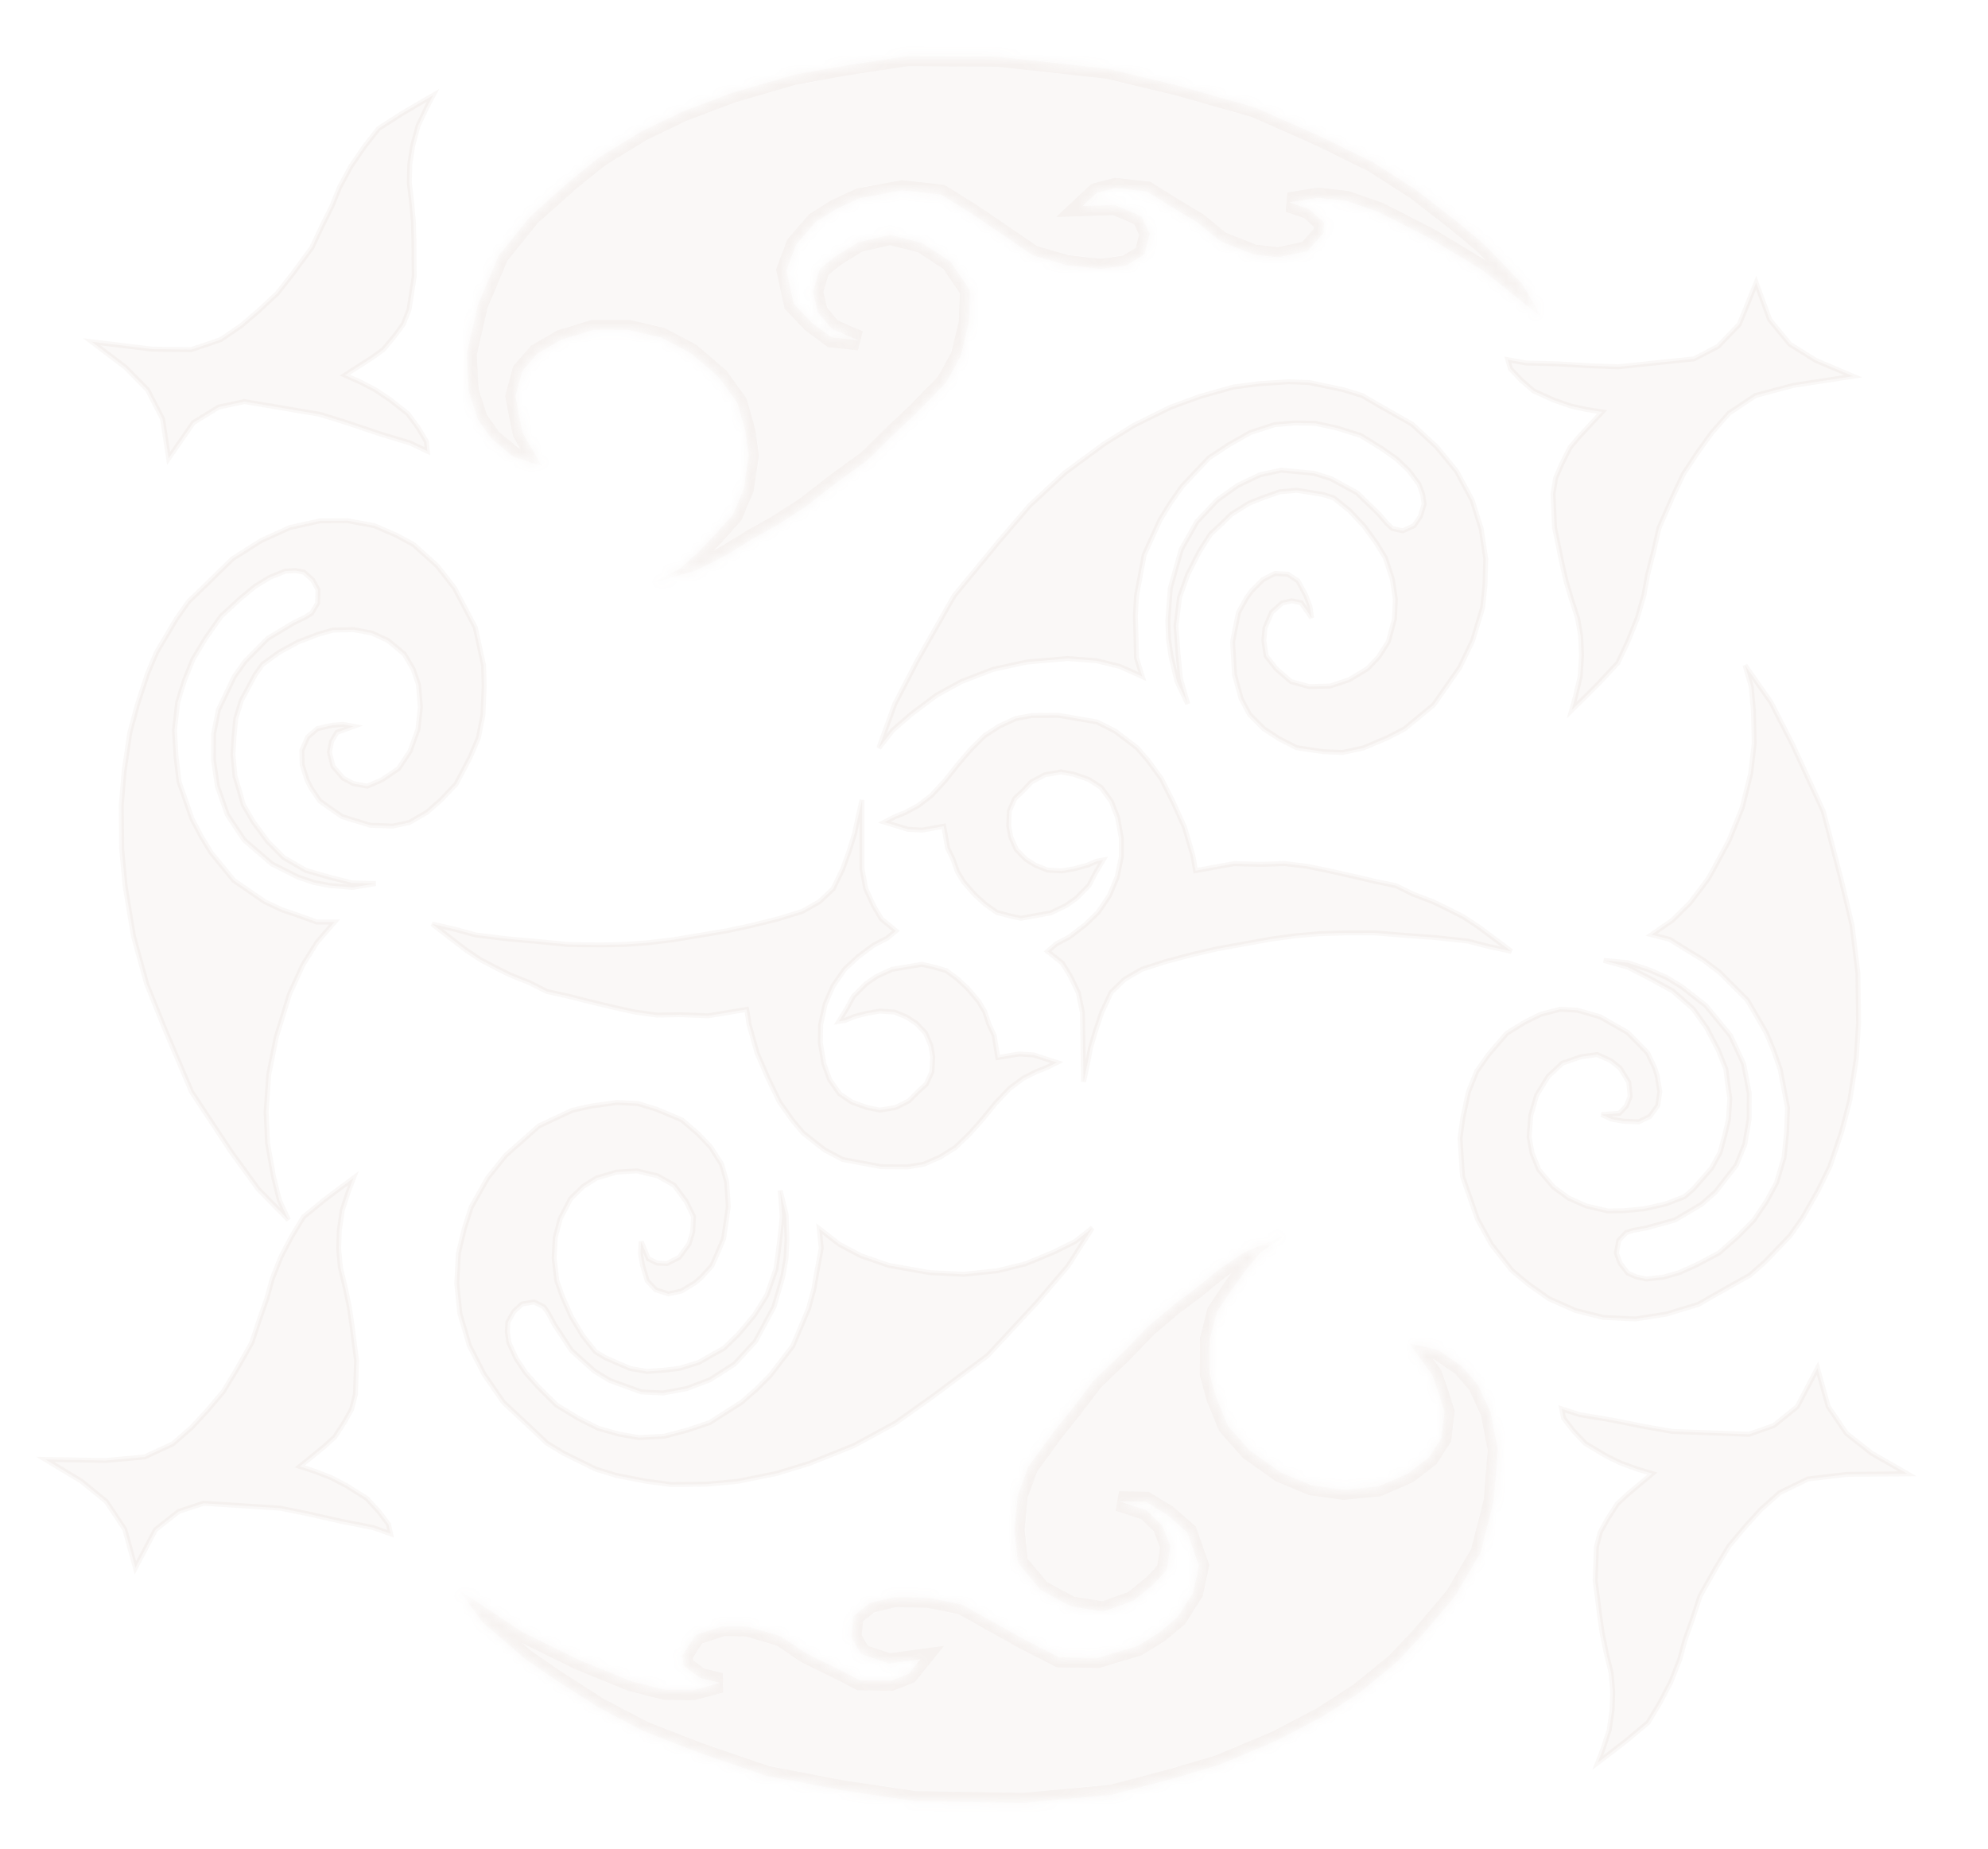 <svg width="200" height="186" viewBox="0 0 200 186" fill="none" xmlns="http://www.w3.org/2000/svg">
<path d="M30.371 75.478L30.959 74.136L31.926 73.301L33.437 72.956L34.535 72.872L35.578 73.068L33.895 73.671L33.353 74.586L33.139 75.659L33.496 77.082L34.537 78.294L35.553 78.824L36.943 79.086L38.432 78.446L40.101 77.308L41.245 75.586L42.048 73.365L42.292 71.136L42.102 68.873L41.57 67.321L40.672 65.796L39.023 64.421L37.407 63.682L35.593 63.34L33.501 63.383L31.972 63.821L30.021 64.568L28.091 65.609L26.404 66.84L25.678 67.866L24.281 70.459L23.716 72.289L23.537 74.192L23.434 75.915L23.643 78.085L24.078 79.522L24.474 80.952L25.489 82.692L26.94 84.659L28.542 86.268L30.769 87.558L33.193 88.256L35.405 88.817L37.796 88.88L35.476 89.266L33.228 89.086L31.568 88.773L29.993 88.235L27.371 86.919L24.567 84.504L22.871 81.958L21.877 79.108L21.481 76.468L21.491 73.807L21.965 71.427L23.55 68.095L24.666 66.514L26.924 64.227L29.563 62.642L30.716 62.084L31.358 61.673L31.958 60.672L31.987 59.322L31.459 58.351L30.576 57.556L29.727 57.396L28.715 57.448L27.148 58.073L25.69 58.961L24.205 60.182L22.242 61.991L20.678 64.214L19.421 66.302L18.55 68.462L17.872 70.658L17.555 73.454L17.71 76.097L18.008 78.623L19.308 82.353L20.236 84.125L21.232 85.764L23.518 88.566L26.618 90.698L28.301 91.499L29.876 92.037L31.858 92.749L33.66 92.749L31.892 94.789L30.482 97.041L29.135 99.983L27.779 104.375L27.036 108.108L26.774 111.835L26.913 114.959L27.496 118.264L28.093 120.7L29.013 122.712L25.983 119.625L23.218 115.813L19.279 109.844L16.523 103.371L14.755 98.972L13.428 94.172L12.591 89.125L12.246 85.43L12.203 81.016L12.486 77.584L13.056 73.722L13.816 70.911L14.843 67.764L15.753 65.612L17.742 62.258L18.973 60.505L20.409 59.129L23.395 56.205L26.283 54.376L29.145 53.075L32.206 52.392L34.972 52.38L37.675 52.888L39.851 53.83L41.622 54.792L43.999 56.934L45.722 59.146L47.814 63.122L48.652 66.958L48.706 69.099L48.582 71.932L48.127 74.218L47.293 76.191L45.877 78.878L44.356 80.48L42.948 81.716L41.182 82.739L39.508 83.102L37.242 83.015L34.411 82.143L33.074 81.214L32.163 80.559L31.266 79.228L30.895 78.481L30.401 76.935L30.371 75.478Z" fill="#8C775E" fill-opacity="0.05" stroke="#8C775E" stroke-opacity="0.05" stroke-width="0.5"/>
<path d="M166.784 111.197L165.977 112.312L164.864 112.85L163.275 112.784L162.147 112.578L161.119 112.122L162.922 111.989L163.616 111.266L164.001 110.307L163.861 108.87L162.995 107.455L162.046 106.691L160.675 106.083L159.063 106.301L157.19 106.943L155.759 108.272L154.596 110.162L153.999 112.205L153.838 114.392L154.135 115.997L154.808 117.67L156.267 119.397L157.791 120.515L159.581 121.309L161.711 121.811L163.333 121.794L165.431 121.595L167.554 121.113L169.46 120.387L170.357 119.606L172.182 117.519L173.042 115.937L173.522 114.185L173.896 112.584L174.024 110.48L173.808 109.009L173.629 107.556L172.871 105.648L171.706 103.413L170.331 101.478L168.272 99.681L165.919 98.392L163.761 97.288L161.343 96.608L163.76 96.845L166.013 97.599L167.65 98.325L169.165 99.243L171.622 101.166L174.09 104.176L175.414 107.021L175.978 109.972L175.966 112.569L175.54 115.08L174.686 117.205L172.554 119.942L171.173 121.147L168.522 122.721L165.594 123.533L164.336 123.761L163.619 123.983L162.853 124.773L162.613 126.041L162.997 127.095L163.769 128.076L164.606 128.447L165.642 128.661L167.33 128.477L168.951 128.017L170.65 127.248L172.926 126.048L174.863 124.354L176.466 122.708L177.689 120.894L178.721 118.995L179.481 116.435L179.738 113.898L179.83 111.435L179.094 107.573L178.429 105.658L177.675 103.851L175.792 100.61L172.978 97.791L171.394 96.598L169.879 95.68L167.979 94.494L166.148 94.026L168.263 92.558L170.048 90.796L171.876 88.367L173.941 84.569L175.28 81.235L176.13 77.782L176.478 74.794L176.403 71.52L176.179 69.064L175.559 66.924L178.153 70.627L180.364 74.946L183.429 81.608L185.214 88.438L186.32 93.053L186.916 97.932L186.976 102.918L186.748 106.499L186.099 110.68L185.274 113.849L184.091 117.35L182.88 119.808L181.343 122.514L180.083 124.312L177.537 126.964L176.013 128.301L174.34 129.228L170.85 131.216L167.631 132.194L164.52 132.68L161.305 132.531L158.494 131.825L155.83 130.643L153.768 129.189L152.12 127.82L150.041 125.18L148.638 122.643L147.137 118.344L146.886 114.501L147.166 112.465L147.736 109.821L148.556 107.779L149.712 106.131L151.571 103.96L153.366 102.842L154.989 102.039L156.943 101.531L158.7 101.623L160.987 102.293L163.725 103.851L164.937 105.076L165.76 105.932L166.462 107.421L166.722 108.224L166.981 109.812L166.784 111.197Z" fill="#8C775E" fill-opacity="0.05" stroke="#8C775E" stroke-opacity="0.05" stroke-width="0.5"/>
<path d="M67.238 130.157L65.967 129.747L65.11 128.835L64.635 127.247L64.44 126.064L64.503 124.893L65.229 126.624L66.111 127.059L67.1 127.108L68.342 126.473L69.319 125.131L69.686 123.932L69.769 122.371L69.031 120.857L67.825 119.233L66.152 118.281L64.066 117.787L62.033 117.904L60.017 118.5L58.678 119.347L57.405 120.588L56.347 122.623L55.857 124.511L55.748 126.548L56.014 128.822L56.575 130.414L57.459 132.414L58.606 134.339L59.898 135.968L60.9 136.582L63.386 137.661L65.094 137.962L66.826 137.83L68.388 137.646L70.317 137.046L71.564 136.325L72.807 135.647L74.262 134.241L75.875 132.321L77.147 130.297L78.066 127.648L78.43 124.884L78.694 122.376L78.49 119.758L79.091 122.222L79.173 124.703L79.073 126.567L78.76 128.377L77.861 131.463L75.993 134.935L73.887 137.222L71.431 138.796L69.098 139.681L66.703 140.128L64.51 140.02L61.338 138.864L59.793 137.919L57.49 135.849L55.776 133.244L55.149 132.083L54.708 131.452L53.742 130.97L52.524 131.171L51.708 131.913L51.089 133.013L51.038 133.967L51.194 135.061L51.928 136.662L52.885 138.1L54.146 139.509L55.988 141.339L58.159 142.663L60.174 143.675L62.212 144.253L64.263 144.615L66.814 144.48L69.175 143.857L71.415 143.098L74.63 141.04L76.124 139.723L77.491 138.356L79.763 135.381L81.344 131.634L81.881 129.661L82.194 127.851L82.619 125.568L82.422 123.603L84.45 125.18L86.631 126.331L89.424 127.295L93.525 128.018L96.965 128.188L100.347 127.833L103.144 127.144L106.054 125.94L108.181 124.872L109.892 123.521L107.444 127.356L104.315 131.027L99.372 136.347L93.848 140.465L90.082 143.149L85.907 145.421L81.456 147.201L78.168 148.212L74.201 149.017L71.082 149.298L67.544 149.341L64.933 148.995L61.989 148.415L59.953 147.793L56.718 146.2L55.007 145.159L53.612 143.83L50.656 141.076L48.695 138.241L47.212 135.343L46.264 132.123L45.952 129.109L46.115 126.074L46.726 123.54L47.399 121.443L49.067 118.482L50.87 116.224L54.22 113.26L57.581 111.686L59.501 111.259L62.064 110.908L64.171 111.011L66.037 111.581L68.609 112.664L70.217 114.047L71.482 115.37L72.595 117.12L73.104 118.884L73.272 121.37L72.797 124.606L72.106 126.224L71.616 127.33L70.516 128.536L69.884 129.07L68.547 129.874L67.238 130.157Z" fill="#8C775E" fill-opacity="0.05" stroke="#8C775E" stroke-opacity="0.05" stroke-width="0.5"/>
<path d="M128.256 57.689L129.566 57.763L130.576 58.436L131.355 59.872L131.781 60.984L131.956 62.149L130.906 60.638L129.967 60.439L129.003 60.647L127.932 61.592L127.259 63.163L127.147 64.435L127.38 65.99L128.397 67.285L129.888 68.568L131.695 69.069L133.809 69.014L135.747 68.373L137.573 67.265L138.695 66.087L139.675 64.539L140.287 62.267L140.379 60.286L140.075 58.257L139.36 56.094L138.498 54.675L137.242 52.941L135.747 51.347L134.172 50.083L133.081 49.739L130.464 49.323L128.754 49.47L127.109 50.048L125.638 50.633L123.897 51.722L122.839 52.752L121.775 53.74L120.653 55.497L119.483 57.8L118.662 60.117L118.309 62.956L118.513 65.764L118.763 68.295L119.488 70.813L118.412 68.549L117.833 66.134L117.554 64.278L117.492 62.419L117.739 59.157L118.843 55.264L120.416 52.473L122.47 50.292L124.544 48.819L126.766 47.76L128.905 47.298L132.199 47.612L133.881 48.14L136.521 49.576L138.7 51.691L139.539 52.668L140.091 53.173L141.12 53.396L142.256 52.884L142.894 51.944L143.271 50.704L143.128 49.754L142.757 48.72L141.727 47.338L140.513 46.174L139.012 45.116L136.866 43.797L134.504 43.059L132.354 42.587L130.27 42.546L128.218 42.722L125.783 43.515L123.628 44.738L121.619 46.063L118.93 48.916L117.753 50.597L116.709 52.293L115.114 55.802L114.342 59.89L114.22 61.967L114.282 63.825L114.332 66.177L114.917 68.056L112.642 67.032L110.306 66.466L107.415 66.244L103.311 66.595L99.956 67.319L96.762 68.543L94.201 69.943L91.634 71.879L89.796 73.479L88.416 75.248L90.008 70.848L92.289 66.434L95.99 59.93L100.494 54.456L103.589 50.847L107.162 47.535L111.1 44.635L114.07 42.79L117.738 40.973L120.693 39.89L124.099 38.931L126.69 38.595L129.648 38.402L131.739 38.485L135.182 39.213L137.044 39.791L138.658 40.736L142.066 42.674L144.529 44.95L146.544 47.412L148.107 50.328L149.015 53.207L149.469 56.229L149.39 58.876L149.162 61.109L148.148 64.448L146.862 67.132L144.225 70.91L141.296 73.325L139.529 74.242L137.126 75.251L135.071 75.694L133.154 75.618L130.453 75.22L128.624 74.278L127.136 73.307L125.709 71.877L124.862 70.277L124.2 67.879L124.007 64.578L124.348 62.811L124.599 61.598L125.418 60.129L125.921 59.441L127.05 58.306L128.256 57.689Z" fill="#8C775E" fill-opacity="0.05" stroke="#8C775E" stroke-opacity="0.05" stroke-width="0.5"/>
<path d="M180.438 38.763L186.43 37.847L182.683 36.257L180.066 34.627L178.038 32.157L176.674 28.435L174.977 32.625L172.831 34.849L170.431 36.099L168.071 36.346L165.486 36.616L162.788 36.898L159.847 36.788L156.677 36.599L153.511 36.514L151.69 36.183L151.956 37.093L153.023 38.231L154.315 39.346L156.389 40.275L157.995 40.836L159.591 41.19L161.183 41.44L158.92 43.864L157.954 45.006L157.124 46.655L156.51 48.073L156.241 49.663L156.329 51.633L156.394 53.084L156.823 55.122L157.112 56.55L157.532 58.381L158.065 60.2L158.719 62.215L159.027 64.057L159.11 65.923L158.977 68.02L158.503 70.048L158.113 71.443L159.303 70.277L160.817 68.765L162.757 66.687L163.789 64.497L164.704 62.214L165.389 59.851L165.751 57.834L166.329 55.587L166.897 53.132L168.23 50.077L169.365 47.667L170.846 45.429L172.229 43.514L173.949 41.563L176.624 39.779L180.438 38.763Z" fill="#8C775E" fill-opacity="0.05" stroke="#8C775E" stroke-opacity="0.05" stroke-width="0.5"/>
<path d="M10.645 146.919L4.563 146.814L8.199 149.008L10.698 151.051L12.543 153.821L13.624 157.712L15.649 153.875L17.974 152.047L20.478 151.22L22.865 151.373L25.479 151.541L28.207 151.717L31.148 152.318L34.314 153.036L37.483 153.652L39.285 154.283L39.088 153.343L38.105 152.044L36.896 150.73L34.887 149.468L33.319 148.647L31.745 148.031L30.167 147.517L32.625 145.512L33.682 144.55L34.642 143.067L35.367 141.775L35.759 140.255L35.823 138.302L35.87 136.864L35.597 134.786L35.417 133.333L35.137 131.461L34.743 129.582L34.242 127.49L34.075 125.625L34.136 123.775L34.431 121.734L35.063 119.818L35.562 118.511L34.278 119.459L32.643 120.692L30.536 122.411L29.332 124.393L28.238 126.486L27.368 128.696L26.849 130.619L26.097 132.734L25.337 135.054L23.765 137.836L22.44 140.017L20.782 141.97L19.247 143.622L17.37 145.253L14.55 146.56L10.645 146.919Z" fill="#8C775E" fill-opacity="0.05" stroke="#8C775E" stroke-opacity="0.05" stroke-width="0.5"/>
<path d="M185.8 148.314L191.896 148.257L188.258 146.165L185.759 144.193L183.918 141.478L182.846 137.625L180.804 141.507L178.468 143.392L175.956 144.284L173.564 144.194L170.943 144.096L168.209 143.993L165.262 143.472L162.091 142.839L158.916 142.309L157.112 141.727L157.307 142.66L158.288 143.929L159.496 145.208L161.506 146.414L163.075 147.192L164.652 147.765L166.232 148.235L163.762 150.3L162.7 151.288L161.734 152.793L161.002 154.102L160.605 155.628L160.535 157.578L160.483 159.015L160.751 161.08L160.928 162.525L161.203 164.385L161.592 166.25L162.088 168.324L162.25 170.179L162.183 172.027L161.882 174.07L161.242 175.999L160.739 177.316L162.028 176.337L163.671 175.062L165.788 173.292L167.001 171.282L168.104 169.166L168.982 166.938L169.508 165.005L170.269 162.876L171.037 160.541L172.621 157.723L173.956 155.513L175.624 153.52L177.168 151.831L179.053 150.155L181.885 148.776L185.8 148.314Z" fill="#8C775E" fill-opacity="0.05" stroke="#8C775E" stroke-opacity="0.05" stroke-width="0.5"/>
<path d="M15.29 35.12L9.235 34.385L12.599 36.934L14.847 39.215L16.355 42.148L16.966 46.111L19.448 42.523L21.988 40.956L24.586 40.397L26.949 40.796L29.538 41.234L32.239 41.691L35.102 42.591L38.174 43.63L41.263 44.568L42.985 45.379L42.901 44.429L42.077 43.042L41.028 41.616L39.175 40.159L37.709 39.183L36.212 38.41L34.7 37.738L37.393 36.009L38.563 35.167L39.7 33.798L40.579 32.595L41.153 31.132L41.452 29.206L41.672 27.787L41.649 25.703L41.644 24.245L41.589 22.364L41.422 20.463L41.174 18.341L41.232 16.479L41.515 14.654L42.055 12.665L42.916 10.835L43.571 9.593L42.176 10.397L40.396 11.448L38.087 12.931L36.647 14.767L35.304 16.725L34.17 18.821L33.421 20.671L32.416 22.686L31.378 24.903L29.475 27.493L27.891 29.514L26.001 31.275L24.271 32.751L22.203 34.169L19.23 35.17L15.29 35.12Z" fill="#8C775E" fill-opacity="0.05" stroke="#8C775E" stroke-opacity="0.05" stroke-width="0.5"/>
<path d="M87.901 91.152L87.1 89.415L86.725 87.418L86.725 85.508L86.725 83.164L86.725 80.473L86.322 82.21L85.975 83.859L85.461 85.508L84.783 87.418L83.812 89.415L82.428 90.714L80.704 91.687L78.279 92.433L75.513 93.121L73.051 93.645L70.248 94.111L67.661 94.54L65.163 94.841L62.755 95.012L60.436 95.054L57.219 95.017L54.181 94.721L51.035 94.442L47.87 94.053L45.784 93.484L43.482 92.951L46.777 95.493L48.271 96.504L50.088 97.46L51.294 98.061L53.309 98.87L55 99.733L57.068 100.191L59.262 100.741L61.798 101.35L63.866 101.807L66.131 102.117L68.45 102.075L71.236 102.184L73.284 101.844L75.117 101.54L75.372 103.099L76.169 105.941L77.235 108.396L78.408 110.833L79.706 112.676L80.805 113.981L82.966 115.682L84.783 116.638L86.725 117.002L88.667 117.366L91.328 117.382L92.945 117.113L94.597 116.381L96.105 115.444L97.54 114.061L98.849 112.585L100.139 110.998L101.556 109.504L102.938 108.473L104.267 107.795L105.308 107.393L106.332 106.88L104.929 106.426L103.993 106.124L102.537 106.023L101.567 106.184L100.381 106.381L100.308 105.935L100.017 104.153L99.511 103.093L99.077 101.792L98.464 100.75L97.365 99.445L96.32 98.474L95.186 97.633L93.909 97.273L92.758 97.007L91.249 97.257L89.74 97.508L88.195 98.222L87.1 98.977L85.863 100.212L85.183 101.469L84.394 102.744L85.041 102.637L85.975 102.253L87.251 101.926L88.544 101.711L90 101.813L91.188 102.302L92.178 102.938L93.114 103.927L93.656 105.21L93.838 106.324L93.752 107.826L93.179 109.065L92.408 109.765L91.457 110.724L90.129 111.402L88.511 111.671L87.253 111.423L85.724 110.876L84.482 110.052L83.472 108.618L82.876 107.001L82.53 104.885L82.562 103.049L83.007 101.03L83.812 99.18L84.976 97.499L86.322 96.246L87.901 95.068L89.23 94.389L90.129 93.645L88.667 92.433L87.901 91.152Z" fill="#8C775E" fill-opacity="0.05" stroke="#8C775E" stroke-opacity="0.05" stroke-width="0.5"/>
<path d="M107.663 98.157L108.491 99.881L108.898 101.872L108.929 103.782L108.967 106.126L109.01 108.817L109.386 107.075L109.706 105.42L110.194 103.763L110.84 101.843L111.779 99.832L113.142 98.513L114.85 97.515L117.263 96.734L120.018 96.004L122.47 95.445L125.266 94.938L127.846 94.469L130.338 94.132L132.744 93.925L135.061 93.849L138.279 93.839L141.322 94.09L144.472 94.322L147.642 94.665L149.737 95.203L152.047 95.701L148.712 93.208L147.202 92.22L145.369 91.291L144.154 90.708L142.127 89.928L140.421 89.09L138.346 88.663L136.144 88.145L133.598 87.574L131.523 87.148L129.253 86.871L126.936 86.947L124.148 86.879L122.105 87.25L120.278 87.581L119.998 86.026L119.155 83.195L118.05 80.757L116.837 78.338L115.51 76.513L114.39 75.225L112.202 73.557L110.369 72.627L108.422 72.292L106.474 71.957L103.814 71.98L102.201 72.273L100.561 73.029L99.069 73.989L97.656 75.392L96.371 76.887L95.106 78.494L93.713 80.008L92.348 81.059L91.031 81.757L89.996 82.174L88.981 82.703L90.391 83.135L91.331 83.424L92.788 83.504L93.756 83.328L94.939 83.114L95.019 83.558L95.339 85.336L95.861 86.388L96.316 87.683L96.946 88.716L98.066 90.004L99.126 90.959L100.274 91.784L101.557 92.125L102.712 92.374L104.217 92.101L105.722 91.828L107.254 91.091L108.337 90.321L109.555 89.067L110.215 87.8L110.982 86.514L110.337 86.631L109.41 87.029L108.139 87.374L106.849 87.608L105.392 87.528L104.197 87.056L103.197 86.434L102.244 85.46L101.682 84.185L101.482 83.074L101.544 81.571L102.097 80.324L102.857 79.612L103.792 78.639L105.109 77.941L106.722 77.649L107.984 77.879L109.522 78.403L110.777 79.208L111.81 80.627L112.432 82.235L112.812 84.346L112.81 86.182L112.397 88.208L111.622 90.069L110.485 91.767L109.16 93.04L107.6 94.241L106.282 94.939L105.395 95.697L106.876 96.887L107.663 98.157Z" fill="#8C775E" fill-opacity="0.05" stroke="#8C775E" stroke-opacity="0.05" stroke-width="0.5"/>
<mask id="path-11-inside-1_43:16" fill="white">
<path d="M149.162 27.184L155.078 31.905L153.145 28.56L149.263 24.533L146.433 22.187L142.43 19.086L138.156 16.346L132.848 13.729L126.263 10.814L118.62 8.645L111.474 6.923L106.687 6.398L100.361 5.705L91.265 5.648L84.703 6.652L79.863 7.531L73.613 9.352L68.649 11.235L64.54 13.213L60.321 15.805L57.488 18.078L53.403 21.703L50.16 25.733L48.084 30.674L46.952 35.639L47.155 39.342L48.077 42.184L49.462 44.137L51.626 45.94L54.509 46.883L52.575 43.538L52.213 41.776L51.856 39.858L52.541 37.316L54.079 35.559L56.449 34.174L59.663 33.195L63.268 33.199L66.501 33.945L69.482 35.514L72.321 37.944L74.206 40.554L75.004 43.451L75.332 45.825L74.829 49.195L73.722 51.807L71.929 53.803L70.143 55.644L68.454 57.181L65.565 58.666L70.078 57.359L72.878 55.944L75.691 54.216L78.146 52.84L80.961 51.034L84.234 48.495L87.323 46.25L89.82 43.783L92.134 41.609L95.171 38.496L96.645 35.838L97.459 32.482L97.583 29.206L95.632 26.33L92.784 24.452L89.553 23.628L86.349 24.373L83.976 25.836L82.47 27.081L81.783 29.355L82.304 31.448L83.701 33.089L86.404 34.246L83.669 33.947L81.665 32.474L79.849 30.552L79.118 27.183L80.073 24.625L82.049 22.336L84.159 21.001L86.518 19.928L90.754 19.139L94.686 19.57L97.872 21.564L100.885 23.617L103.897 25.67L107.293 26.668L110.712 27.043L113.3 26.7L115.146 25.571L115.653 23.512L114.86 21.781L112.157 20.623L108.891 20.735L110.315 19.403L112.222 18.908L115.385 19.254L117.649 20.677L120.502 22.399L122.833 24.299L126.132 25.6L128.611 25.872L131.553 25.255L133.168 23.396L133.207 22.382L131.712 21.043L129.678 20.351L132.614 19.889L135.435 20.198L138.74 21.344L143.792 23.933L149.162 27.184Z"/>
</mask>
<path d="M149.162 27.184L155.078 31.905L153.145 28.56L149.263 24.533L146.433 22.187L142.43 19.086L138.156 16.346L132.848 13.729L126.263 10.814L118.62 8.645L111.474 6.923L106.687 6.398L100.361 5.705L91.265 5.648L84.703 6.652L79.863 7.531L73.613 9.352L68.649 11.235L64.54 13.213L60.321 15.805L57.488 18.078L53.403 21.703L50.16 25.733L48.084 30.674L46.952 35.639L47.155 39.342L48.077 42.184L49.462 44.137L51.626 45.94L54.509 46.883L52.575 43.538L52.213 41.776L51.856 39.858L52.541 37.316L54.079 35.559L56.449 34.174L59.663 33.195L63.268 33.199L66.501 33.945L69.482 35.514L72.321 37.944L74.206 40.554L75.004 43.451L75.332 45.825L74.829 49.195L73.722 51.807L71.929 53.803L70.143 55.644L68.454 57.181L65.565 58.666L70.078 57.359L72.878 55.944L75.691 54.216L78.146 52.84L80.961 51.034L84.234 48.495L87.323 46.25L89.82 43.783L92.134 41.609L95.171 38.496L96.645 35.838L97.459 32.482L97.583 29.206L95.632 26.33L92.784 24.452L89.553 23.628L86.349 24.373L83.976 25.836L82.47 27.081L81.783 29.355L82.304 31.448L83.701 33.089L86.404 34.246L83.669 33.947L81.665 32.474L79.849 30.552L79.118 27.183L80.073 24.625L82.049 22.336L84.159 21.001L86.518 19.928L90.754 19.139L94.686 19.57L97.872 21.564L100.885 23.617L103.897 25.67L107.293 26.668L110.712 27.043L113.3 26.7L115.146 25.571L115.653 23.512L114.86 21.781L112.157 20.623L108.891 20.735L110.315 19.403L112.222 18.908L115.385 19.254L117.649 20.677L120.502 22.399L122.833 24.299L126.132 25.6L128.611 25.872L131.553 25.255L133.168 23.396L133.207 22.382L131.712 21.043L129.678 20.351L132.614 19.889L135.435 20.198L138.74 21.344L143.792 23.933L149.162 27.184Z" fill="#8C775E" fill-opacity="0.05" stroke="#8C775E" stroke-opacity="0.05" stroke-width="2" mask="url(#path-11-inside-1_43:16)"/>
<mask id="path-12-inside-2_43:16" fill="white">
<path d="M52.606 164.206L46.203 159.976L48.547 163.189L52.878 166.91L55.953 169.023L60.272 171.79L64.805 174.164L70.325 176.316L77.125 178.646L84.85 180.118L92.028 181.184L96.75 181.259L102.989 181.357L111.831 180.544L118.062 178.896L122.64 177.539L128.454 175.09L133.012 172.701L136.727 170.298L140.461 167.261L142.895 164.679L146.357 160.605L148.944 156.2L150.271 150.981L150.678 145.827L149.964 142.084L148.672 139.285L147.055 137.433L144.702 135.808L141.771 135.127L144.115 138.339L144.713 140.096L145.327 142.011L145.017 144.658L143.768 146.591L141.659 148.225L138.676 149.528L135.175 149.869L131.931 149.421L128.817 148.112L125.722 145.915L123.527 143.443L122.348 140.576L121.698 138.195L121.717 134.723L122.428 131.963L123.89 129.763L125.368 127.722L126.794 125.998L129.392 124.213L125.192 125.973L122.67 127.679L120.18 129.704L117.988 131.337L115.506 133.442L112.682 136.335L109.996 138.912L107.915 141.658L105.971 144.089L103.457 147.542L102.396 150.384L102.074 153.872L102.41 157.212L104.706 159.948L107.733 161.583L110.985 162.111L113.992 161.047L116.093 159.333L117.382 157.925L117.732 155.548L116.933 153.472L115.348 151.938L112.562 151.021L115.26 151.063L117.411 152.368L119.443 154.146L120.622 157.5L120.051 160.19L118.452 162.705L116.589 164.264L114.449 165.58L110.445 166.787L106.567 166.726L103.195 165.005L99.983 163.208L96.772 161.41L93.335 160.721L89.962 160.667L87.497 161.264L85.863 162.588L85.657 164.728L86.668 166.411L89.455 167.329L92.611 166.902L91.414 168.392L89.631 169.078L86.511 169.029L84.115 167.8L81.104 166.323L78.575 164.616L75.19 163.61L72.745 163.571L69.975 164.48L68.665 166.524L68.769 167.558L70.407 168.774L72.479 169.284L69.692 170.034L66.91 169.99L63.541 169.142L58.274 166.995L52.606 164.206Z"/>
</mask>
<path d="M52.606 164.206L46.203 159.976L48.547 163.189L52.878 166.91L55.953 169.023L60.272 171.79L64.805 174.164L70.325 176.316L77.125 178.646L84.85 180.118L92.028 181.184L96.75 181.259L102.989 181.357L111.831 180.544L118.062 178.896L122.64 177.539L128.454 175.09L133.012 172.701L136.727 170.298L140.461 167.261L142.895 164.679L146.357 160.605L148.944 156.2L150.271 150.981L150.678 145.827L149.964 142.084L148.672 139.285L147.055 137.433L144.702 135.808L141.771 135.127L144.115 138.339L144.713 140.096L145.327 142.011L145.017 144.658L143.768 146.591L141.659 148.225L138.676 149.528L135.175 149.869L131.931 149.421L128.817 148.112L125.722 145.915L123.527 143.443L122.348 140.576L121.698 138.195L121.717 134.723L122.428 131.963L123.89 129.763L125.368 127.722L126.794 125.998L129.392 124.213L125.192 125.973L122.67 127.679L120.18 129.704L117.988 131.337L115.506 133.442L112.682 136.335L109.996 138.912L107.915 141.658L105.971 144.089L103.457 147.542L102.396 150.384L102.074 153.872L102.41 157.212L104.706 159.948L107.733 161.583L110.985 162.111L113.992 161.047L116.093 159.333L117.382 157.925L117.732 155.548L116.933 153.472L115.348 151.938L112.562 151.021L115.26 151.063L117.411 152.368L119.443 154.146L120.622 157.5L120.051 160.19L118.452 162.705L116.589 164.264L114.449 165.58L110.445 166.787L106.567 166.726L103.195 165.005L99.983 163.208L96.772 161.41L93.335 160.721L89.962 160.667L87.497 161.264L85.863 162.588L85.657 164.728L86.668 166.411L89.455 167.329L92.611 166.902L91.414 168.392L89.631 169.078L86.511 169.029L84.115 167.8L81.104 166.323L78.575 164.616L75.19 163.61L72.745 163.571L69.975 164.48L68.665 166.524L68.769 167.558L70.407 168.774L72.479 169.284L69.692 170.034L66.91 169.99L63.541 169.142L58.274 166.995L52.606 164.206Z" fill="#8C775E" fill-opacity="0.05" stroke="#8C775E" stroke-opacity="0.05" stroke-width="2" mask="url(#path-12-inside-2_43:16)"/>
</svg>
